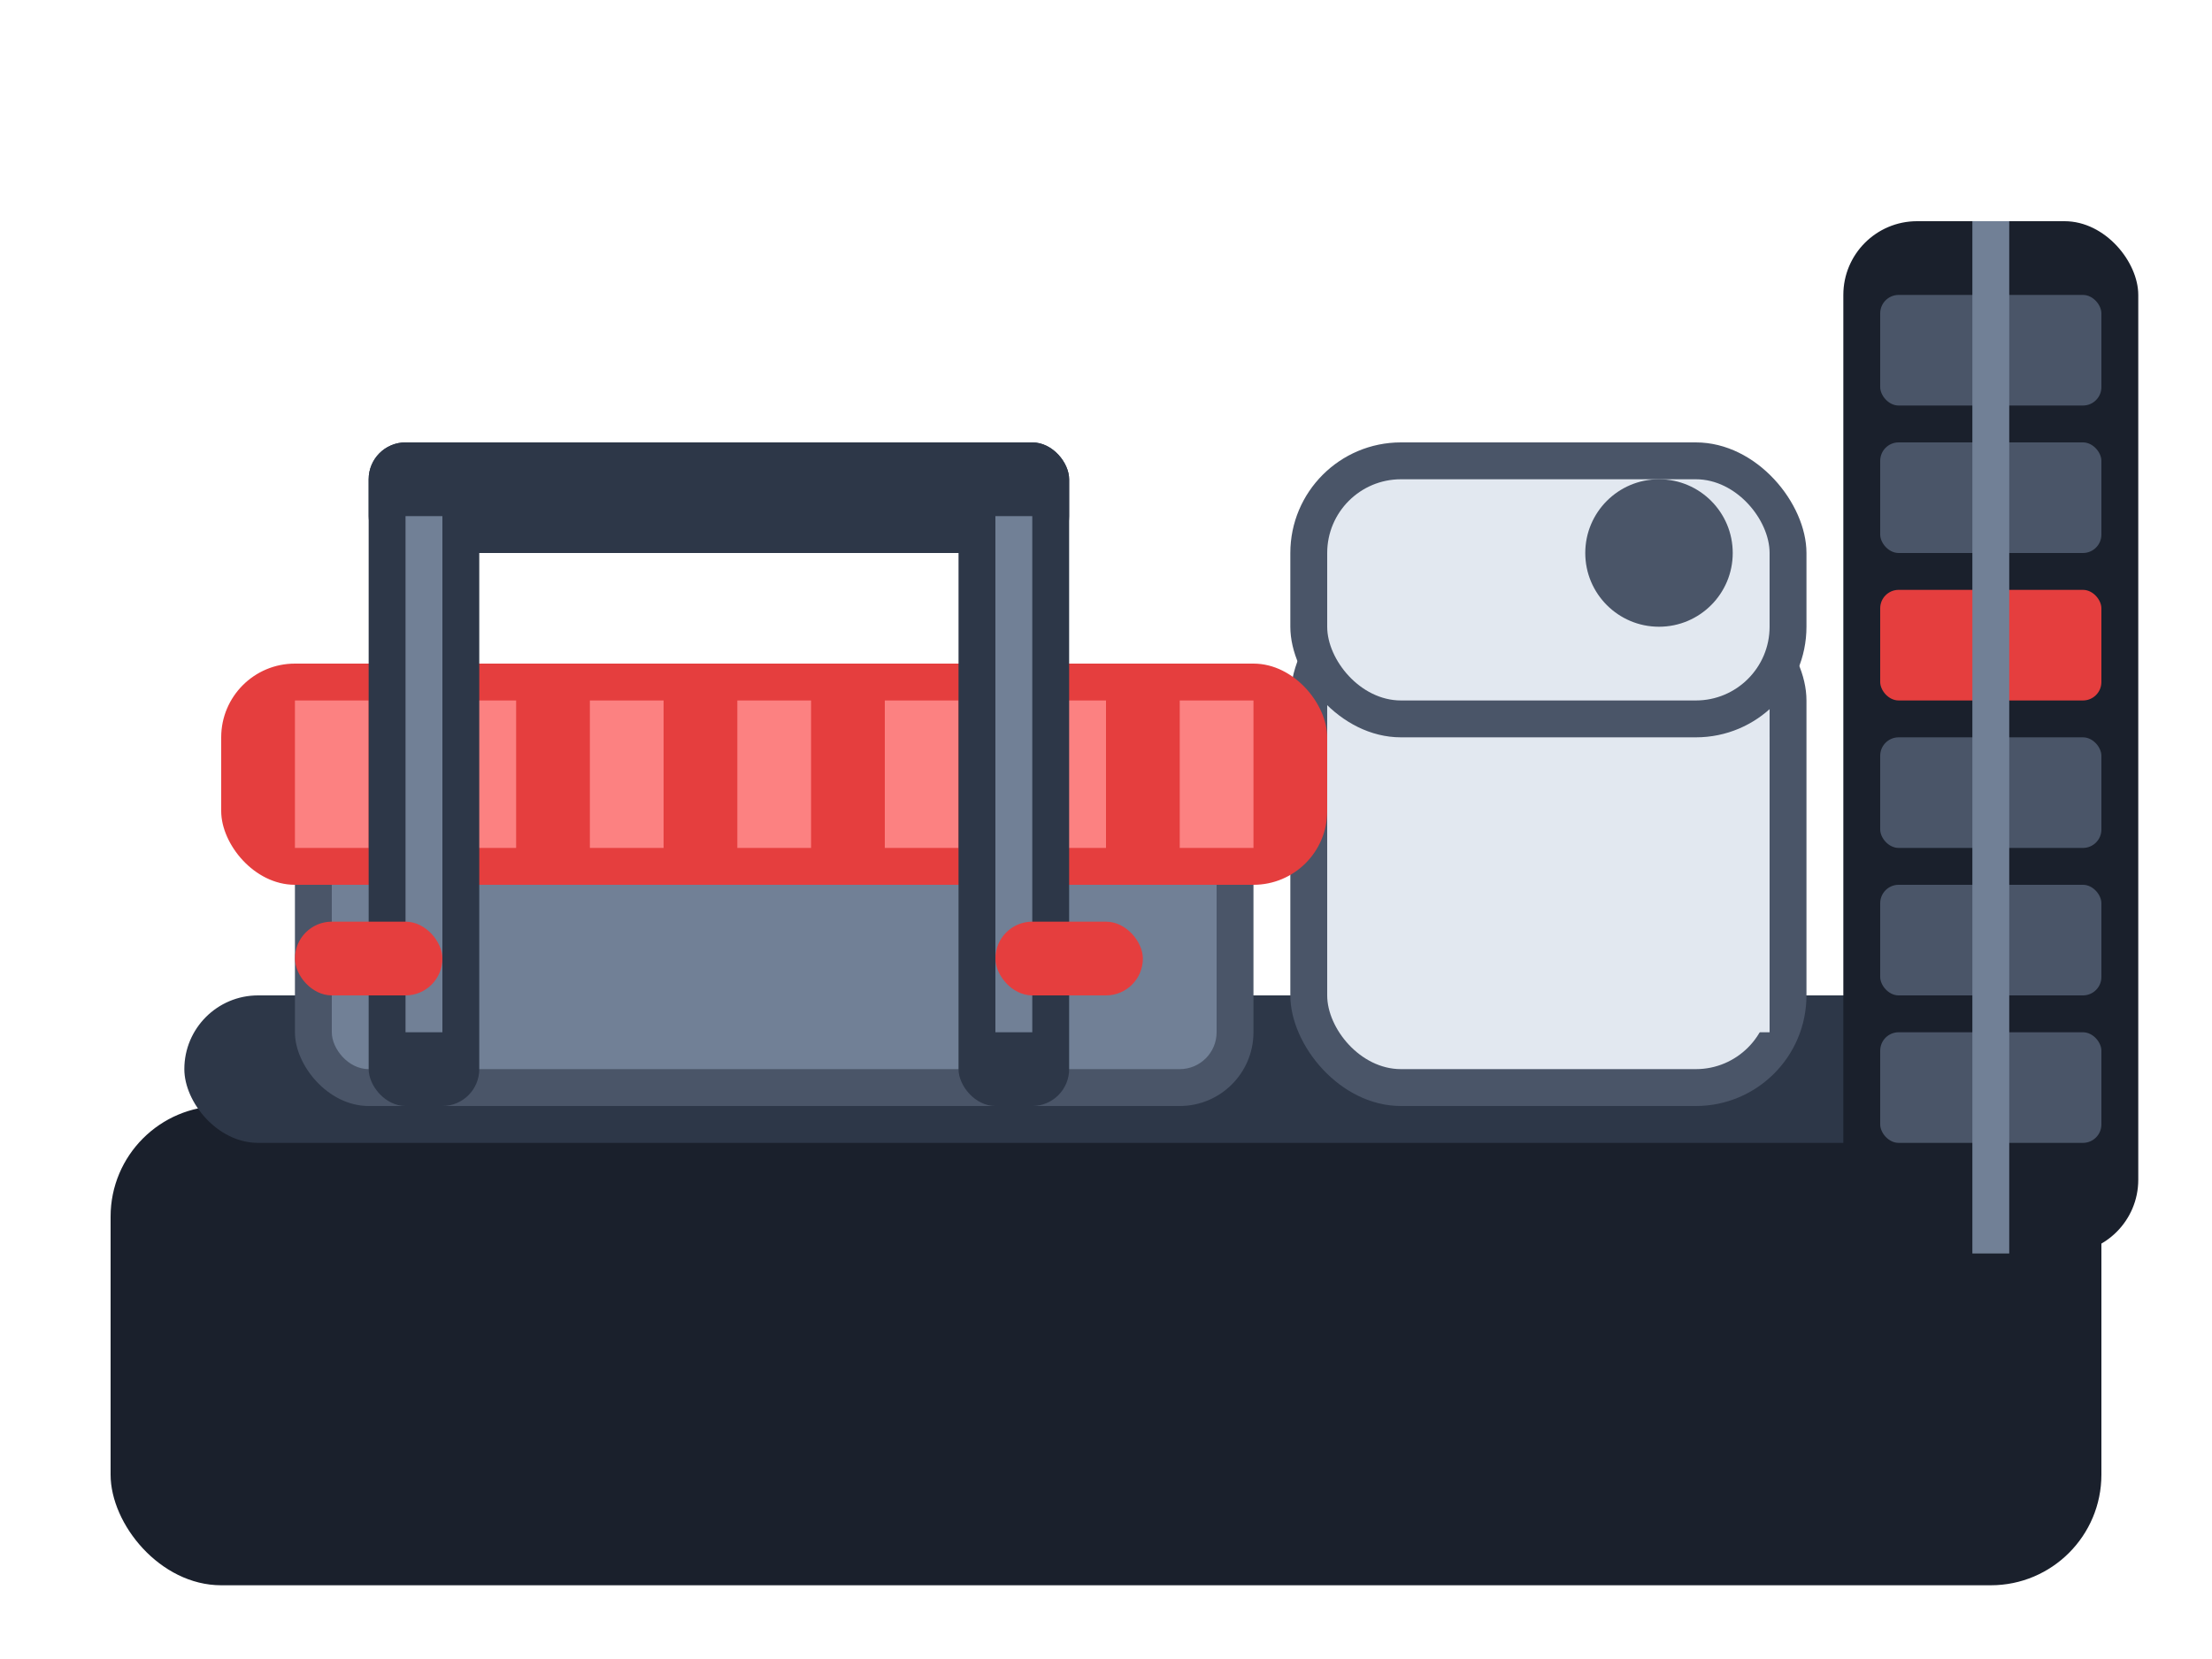 <svg width="60" height="45" xmlns="http://www.w3.org/2000/svg" viewBox="0 0 60 45">
  <!-- Machine base/platform -->
  <rect x="3" y="30" width="54" height="13" fill="#1a202c" rx="3"/>
  <rect x="5" y="27" width="50" height="4" fill="#2d3748" rx="2"/>
  
  <!-- Seat with enhanced detail -->
  <rect x="35" y="16" width="14" height="14" fill="#4a5568" rx="3"/>
  <rect x="36" y="17" width="12" height="12" fill="#e2e8f0" rx="2"/>
  <!-- Seat back -->
  <rect x="35" y="12" width="14" height="8" fill="#4a5568" rx="3"/>
  <rect x="36" y="13" width="12" height="6" fill="#e2e8f0" rx="2"/>
  
  <!-- Leg press platform with footplate detail -->
  <rect x="8" y="20" width="26" height="10" fill="#4a5568" rx="2"/>
  <rect x="9" y="21" width="24" height="8" fill="#718096" rx="1"/>
  
  <!-- Foot plate with grip pattern -->
  <rect x="6" y="18" width="30" height="6" fill="#e53e3e" rx="2"/>
  <rect x="8" y="19" width="2" height="4" fill="#fc8181"/>
  <rect x="12" y="19" width="2" height="4" fill="#fc8181"/>
  <rect x="16" y="19" width="2" height="4" fill="#fc8181"/>
  <rect x="20" y="19" width="2" height="4" fill="#fc8181"/>
  <rect x="24" y="19" width="2" height="4" fill="#fc8181"/>
  <rect x="28" y="19" width="2" height="4" fill="#fc8181"/>
  <rect x="32" y="19" width="2" height="4" fill="#fc8181"/>
  
  <!-- Support rails with detailed structure -->
  <rect x="10" y="12" width="3" height="18" fill="#2d3748" rx="1"/>
  <rect x="26" y="12" width="3" height="18" fill="#2d3748" rx="1"/>
  <rect x="10" y="12" width="19" height="3" fill="#2d3748" rx="1"/>
  
  <!-- Linear bearing guides -->
  <rect x="11" y="14" width="1" height="14" fill="#718096"/>
  <rect x="27" y="14" width="1" height="14" fill="#718096"/>
  
  <!-- Weight stack with enhanced detail -->
  <rect x="50" y="6" width="8" height="28" fill="#1a202c" rx="2"/>
  <rect x="51" y="8" width="6" height="3" fill="#4a5568" rx="0.5"/>
  <rect x="51" y="12" width="6" height="3" fill="#4a5568" rx="0.5"/>
  <rect x="51" y="16" width="6" height="3" fill="#e53e3e" rx="0.5"/>
  <rect x="51" y="20" width="6" height="3" fill="#4a5568" rx="0.5"/>
  <rect x="51" y="24" width="6" height="3" fill="#4a5568" rx="0.5"/>
  <rect x="51" y="28" width="6" height="3" fill="#4a5568" rx="0.5"/>
  
  <!-- Guide rod -->
  <rect x="53.5" y="6" width="1" height="28" fill="#718096"/>
  
  <!-- Cable system -->
  <rect x="47" y="20" width="1" height="8" fill="#e2e8f0"/>
  <circle cx="45" cy="15" r="2" fill="#4a5568"/>
  
  <!-- Safety stops -->
  <rect x="8" y="25" width="4" height="2" fill="#e53e3e" rx="1"/>
  <rect x="27" y="25" width="4" height="2" fill="#e53e3e" rx="1"/>
</svg>
